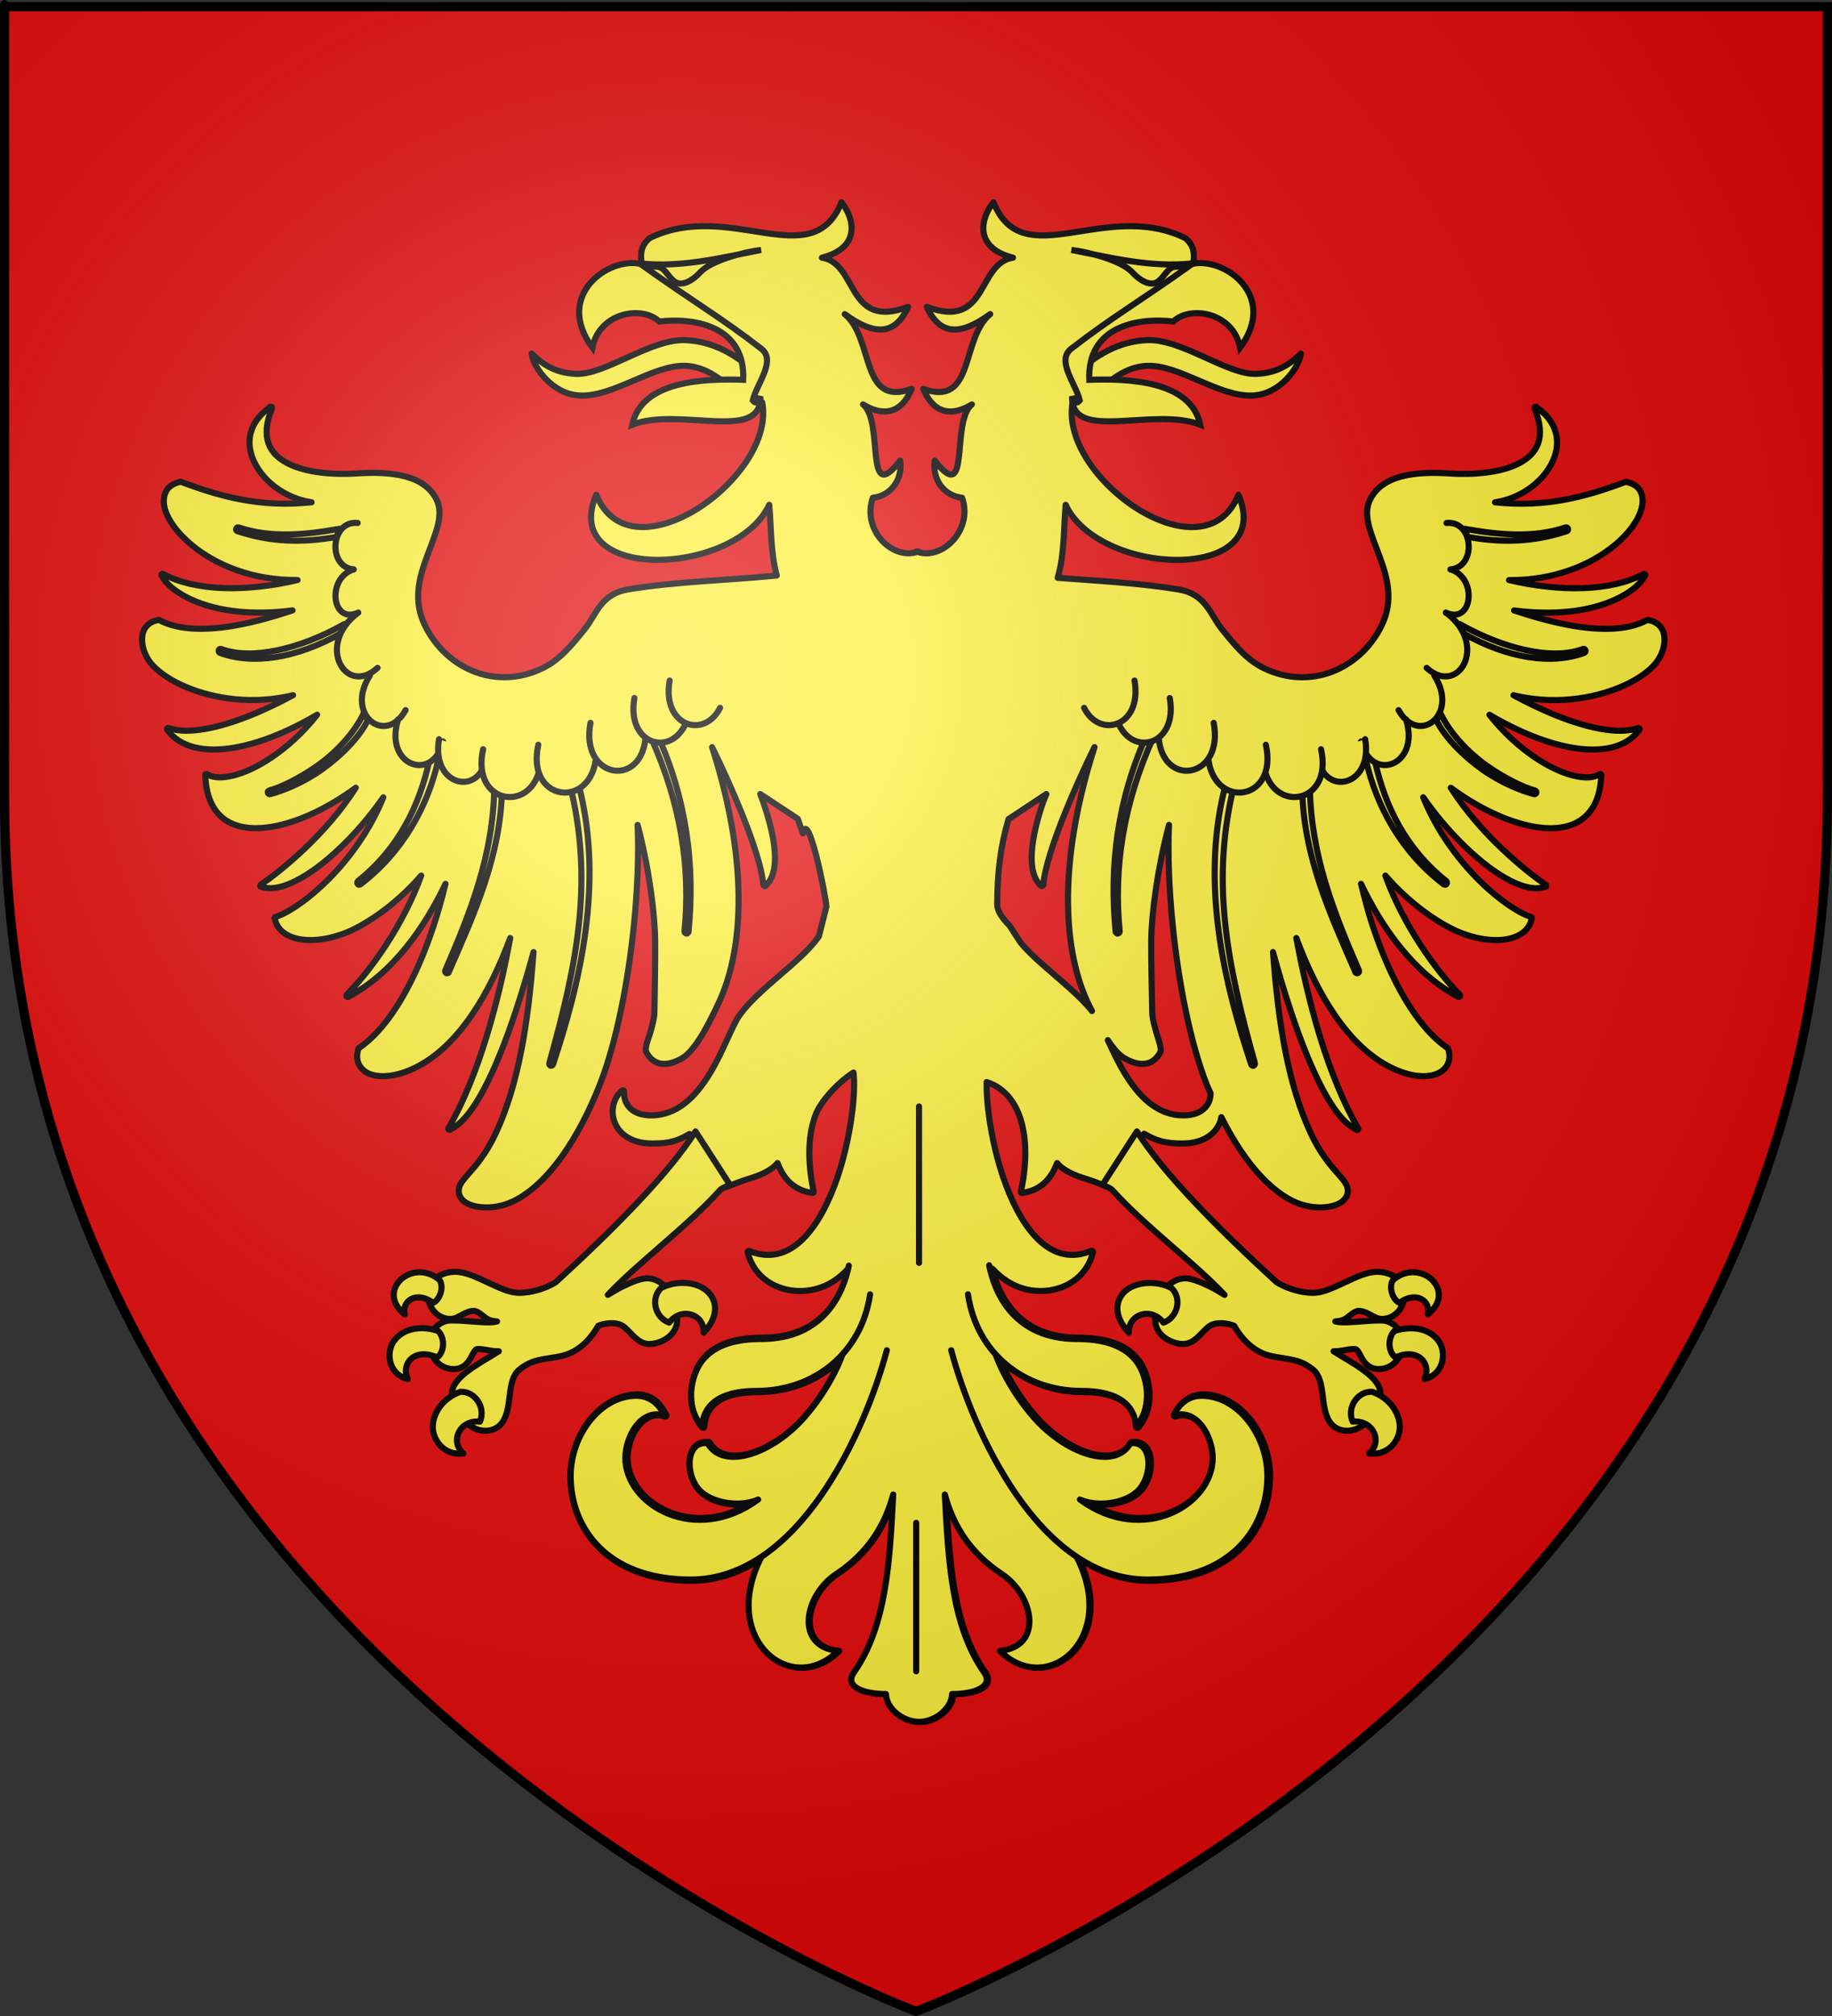 <?xml version="1.0" encoding="UTF-8" standalone="no"?>
<!-- Created with Inkscape (http://www.inkscape.org/) -->

<svg
   xmlns:dc="http://purl.org/dc/elements/1.1/"
   xmlns:cc="http://creativecommons.org/ns#"
   xmlns:rdf="http://www.w3.org/1999/02/22-rdf-syntax-ns#"
   xmlns:svg="http://www.w3.org/2000/svg"
   xmlns="http://www.w3.org/2000/svg"
   xmlns:xlink="http://www.w3.org/1999/xlink"
   version="1.0"
   width="600"
   height="660"
   id="svg2">
  <rect width="100%" height="100%" fill="#333333" stroke="none"/>
  <desc
     id="desc4">Flag of Canton of Valais (Wallis)</desc>
  <defs
     id="defs6">
    <linearGradient
       id="linearGradient2893">
      <stop
         id="stop2895"
         style="stop-color:#ffffff;stop-opacity:0.314"
         offset="0" />
      <stop
         id="stop2897"
         style="stop-color:#ffffff;stop-opacity:0.251"
         offset="0.19" />
      <stop
         id="stop2901"
         style="stop-color:#6b6b6b;stop-opacity:0.125"
         offset="0.6" />
      <stop
         id="stop2899"
         style="stop-color:#000000;stop-opacity:0.125"
         offset="1" />
    </linearGradient>
    <linearGradient
       id="linearGradient2885">
      <stop
         id="stop2887"
         style="stop-color:#ffffff;stop-opacity:1"
         offset="0" />
      <stop
         id="stop2891"
         style="stop-color:#ffffff;stop-opacity:1"
         offset="0.229" />
      <stop
         id="stop2889"
         style="stop-color:#000000;stop-opacity:1"
         offset="1" />
    </linearGradient>
    <linearGradient
       id="linearGradient2955">
      <stop
         id="stop2867"
         style="stop-color:#fd0000;stop-opacity:1"
         offset="0" />
      <stop
         id="stop2873"
         style="stop-color:#e77275;stop-opacity:0.659"
         offset="0.5" />
      <stop
         id="stop2959"
         style="stop-color:#000000;stop-opacity:0.323"
         offset="1" />
    </linearGradient>
    <radialGradient
       cx="225.524"
       cy="218.901"
       r="300"
       fx="225.524"
       fy="218.901"
       id="radialGradient2961"
       xlink:href="#linearGradient2955"
       gradientUnits="userSpaceOnUse"
       gradientTransform="matrix(-4.167939e-4,2.183,-1.884,-3.599562e-4,615.597,-289.121)" />
    <polygon
       points="0.588,0.809 -0.951,-0.309 0.951,-0.309 -0.588,0.809 0,-1 0,-1 "
       transform="scale(53,53)"
       id="star" />
    <clipPath
       id="clip">
      <path
         d="m 0,-200 0,800 300,0 0,-800 -300,0 z"
         id="path10" />
    </clipPath>
    <radialGradient
       cx="225.524"
       cy="218.901"
       r="300"
       fx="225.524"
       fy="218.901"
       id="radialGradient1911"
       xlink:href="#linearGradient2955"
       gradientUnits="userSpaceOnUse"
       gradientTransform="matrix(-4.167939e-4,2.183,-1.884,-3.599562e-4,615.597,-289.121)" />
    <radialGradient
       cx="225.524"
       cy="218.901"
       r="300"
       fx="225.524"
       fy="218.901"
       id="radialGradient2865"
       xlink:href="#linearGradient2955"
       gradientUnits="userSpaceOnUse"
       gradientTransform="matrix(0,1.749,-1.593,-1.049767e-7,551.788,-191.29)" />
    <radialGradient
       cx="225.524"
       cy="218.901"
       r="300"
       fx="225.524"
       fy="218.901"
       id="radialGradient2871"
       xlink:href="#linearGradient2955"
       gradientUnits="userSpaceOnUse"
       gradientTransform="matrix(0,1.386,-1.323,-5.741131e-8,-158.082,-109.541)" />
    <radialGradient
       cx="221.445"
       cy="226.331"
       r="300"
       fx="221.445"
       fy="226.331"
       id="radialGradient3163"
       xlink:href="#linearGradient2893"
       gradientUnits="userSpaceOnUse"
       gradientTransform="matrix(1.353,0,0,1.349,-77.629,-85.747)" />
  </defs>
  <g
     id="layer3"
     style="display:inline">
    <path
       d="m 300,658.5 c 0,0 298.5,-112.32 298.5,-397.772 0,-285.452 0,-258.552 0,-258.552 l -597,0 0,258.552 C 1.5,546.18 300,658.5 300,658.5 z"
       id="path2855"
       style="fill:#e20909;fill-opacity:1;fill-rule:evenodd;stroke:none" />
  </g>
  <g
     id="layer4"
     style="display:inline">
    <g
       transform="matrix(2.626,0,0,2.626,45.427,65.348)"
       id="g3976"
       style="fill:#fcef3c;stroke:#000000;stroke-width:0.762;stroke-miterlimit:4;stroke-opacity:1;stroke-dasharray:none">
      <g
         transform="translate(19.851,0.006)"
         id="g2391"
         style="fill:#fcef3c;stroke:#000000;stroke-width:0.762;stroke-miterlimit:4;stroke-opacity:1;stroke-dasharray:none">
        <g
           transform="matrix(0.896,-0.445,0.445,0.896,-178.046,104.733)"
           id="g2325"
           style="fill:#fcef3c;stroke:#000000;stroke-width:0.762;stroke-miterlimit:4;stroke-opacity:1;stroke-dasharray:none">
          <g
             transform="translate(162.713,-9.009)"
             id="g2211"
             style="fill:#fcef3c;stroke:#000000;stroke-width:0.762;stroke-miterlimit:4;stroke-opacity:1;stroke-dasharray:none">
            <g
               transform="translate(-2.204,0)"
               id="g2213"
               style="fill:#fcef3c;stroke:#000000;stroke-width:0.762;stroke-miterlimit:4;stroke-opacity:1;stroke-dasharray:none">
              <g
                 id="g2215"
                 style="fill:#fcef3c;stroke:#000000;stroke-width:0.762;stroke-miterlimit:4;stroke-opacity:1;stroke-dasharray:none">
                <g
                   transform="translate(-0.012,0)"
                   id="g2217"
                   style="fill:#fcef3c;stroke:#000000;stroke-width:0.762;stroke-miterlimit:4;stroke-opacity:1;stroke-dasharray:none">
                  <path
                     d="M 67.656,0.344 C 63.991,9.464 53.783,-0.076 43.75,4.812 c -2.095,1.738 -0.473,4.021 -0.438,6.219 3.507,2.092 7.726,3.721 11.25,5.781 l 1.938,9.219 1.281,-0.75 c 1.768,9.28 -16.363,22.168 -20.688,11.5 -4.668,10.958 17.357,10.249 21.562,1.25 0.239,2.56 0.152,5.993 0.938,8.812 -6.144,0.611 -12.469,0.736 -18.469,1.719 -3.528,0.578 -3.972,3.12 -5.5,5 -1.528,1.88 -2.992,3.722 -5.125,4.781 -5.746,2.854 -12.008,0.237 -14.719,-5.219 -1.576,-3.173 -0.733,-6.077 0.25,-8.719 0.491,-1.321 1.018,-2.611 1.312,-3.781 0.295,-1.171 0.343,-2.244 -0.156,-3.25 -0.763,-1.537 -2.168,-2.418 -3.906,-2.875 -1.738,-0.457 -3.805,-0.518 -5.938,-0.375 -2.938,0.197 -6.394,-0.062 -8.688,-1.25 -1.147,-0.594 -2.013,-1.388 -2.406,-2.5 -0.394,-1.112 -0.31,-2.531 0.438,-4.344 0.007,-0.013 -0.003,-0.048 0,-0.062 0.006,-0.023 0.005,-0.04 0,-0.062 -0.004,-0.01 0.006,-0.022 0,-0.031 -0.015,-0.018 -0.041,-0.022 -0.062,-0.031 -0.013,-0.007 -0.048,-0.029 -0.062,-0.031 -0.013,-0.007 -0.017,0.003 -0.031,0 -0.01,0.004 -0.022,-0.006 -0.031,0 -0.01,0.004 -0.022,0.026 -0.031,0.031 -0.01,0.004 -0.022,-0.006 -0.031,0 -0.022,0.015 -0.01,0.047 -0.031,0.062 -1.597,1.132 -2.386,2.534 -2.5,3.969 -0.115,1.454 0.434,2.906 1.406,4.188 1.414,1.863 3.751,3.28 6.312,3.656 -6.43,0.687 -11.45,-0.727 -16.312,-2.562 -0.023,-0.006 -0.071,-0.005 -0.094,0 -0.01,0.004 0.009,0.026 0,0.031 -0.802,0.19 -1.371,0.544 -1.688,1.094 -0.317,0.549 -0.407,1.255 -0.25,2 0.315,1.49 1.55,3.235 3.469,4.812 2.873,2.363 7.379,4.359 13.125,4.312 -6.328,1.489 -12.674,1.432 -16.75,-0.75 -0.013,-0.007 -0.017,0.003 -0.031,0 -0.013,-0.007 -0.017,-0.029 -0.031,-0.031 -0.01,0.004 -0.022,0.026 -0.031,0.031 -0.01,0.004 -0.022,-0.006 -0.031,0 -0.01,0.004 -0.022,0.026 -0.031,0.031 -0.01,0.004 -0.022,-0.006 -0.031,0 -0.01,0.004 -0.022,0.026 -0.031,0.031 -0.006,0.023 -0.005,0.04 0,0.062 -0.007,0.013 0.003,0.017 0,0.031 0.004,0.01 -0.006,0.022 0,0.031 0.01,0.021 0.052,0.041 0.062,0.062 0.554,1.108 2.399,2.696 5.688,3.688 2.607,0.786 6.132,1.162 10.594,0.594 -2.295,0.766 -4.592,1.408 -6.75,1.812 -3.886,0.729 -7.405,0.703 -9.844,-0.594 -0.013,-0.007 -0.017,0.003 -0.031,0 -0.01,0.004 -0.022,-0.006 -0.031,0 -0.004,-0.01 0.006,-0.022 0,-0.031 -0.715,0.103 -1.246,0.423 -1.594,0.844 -0.348,0.42 -0.486,0.959 -0.5,1.531 -0.027,1.144 0.49,2.434 1.406,3.375 1.951,2.003 5.772,3.686 10.188,4.125 2.314,0.23 4.769,0.094 7.219,-0.5 -1.638,0.884 -3.483,1.788 -5.344,2.531 -3.823,1.527 -7.726,2.425 -10.156,1.562 -0.013,-0.007 -0.048,0.003 -0.062,0 -0.01,0.004 -0.022,-0.006 -0.031,0 -0.01,0.004 -0.022,-0.006 -0.031,0 -0.01,0.004 -0.022,0.026 -0.031,0.031 -0.01,0.004 -0.022,0.026 -0.031,0.031 -0.007,0.013 -0.029,0.017 -0.031,0.031 -0.006,0.023 -0.005,0.04 0,0.062 0.004,0.01 0.026,0.022 0.031,0.031 0.004,0.01 -0.006,0.022 0,0.031 0.019,0.027 0.043,0.036 0.062,0.062 1.493,2.062 4.469,2.83 8.344,2.156 2.958,-0.514 6.457,-1.845 10.281,-4.094 -1.742,2.215 -3.754,4.029 -5.719,5.344 -1.668,1.117 -3.286,1.867 -4.688,2.219 -1.402,0.351 -2.585,0.324 -3.312,-0.156 -0.013,-0.007 -0.017,-0.029 -0.031,-0.031 -0.013,-0.007 -0.017,0.003 -0.031,0 -0.023,-0.006 -0.071,-0.005 -0.094,0 -0.018,0.015 -0.022,0.041 -0.031,0.062 -0.01,0.004 -0.022,-0.006 -0.031,0 -0.007,0.013 0.003,0.017 0,0.031 0.004,0.01 -0.006,0.022 0,0.031 0.086,3.014 1.195,4.926 2.938,5.875 1.743,0.949 4.088,0.955 6.625,0.312 2.988,-0.756 6.259,-2.425 9.188,-4.594 -3.751,5.92 -9.486,10.477 -11.844,12.094 -0.01,0.004 -0.022,-0.006 -0.031,0 -0.007,0.013 0.003,0.048 0,0.062 -0.007,0.013 -0.029,0.017 -0.031,0.031 -0.007,0.013 0.003,0.017 0,0.031 0.004,0.01 -0.006,0.022 0,0.031 0.004,0.01 0.026,0.022 0.031,0.031 0.004,0.01 -0.006,0.022 0,0.031 0.013,0.007 0.017,-0.003 0.031,0 0.013,0.007 0.048,0.029 0.062,0.031 1.386,0.461 3.111,-0.038 4.969,-1.094 C 2.17,83.476 4.125,81.86 5.969,80 7.68,78.274 9.284,76.33 10.562,74.469 9.208,77.81 7.313,80.643 5.344,82.938 2.219,86.579 -1.149,88.84 -2.875,89.375 c -0.01,0.004 -0.022,-0.006 -0.031,0 -0.01,0.004 -0.022,0.026 -0.031,0.031 -0.018,0.015 -0.022,0.041 -0.031,0.062 -0.007,0.013 -0.029,0.017 -0.031,0.031 0.004,0.01 0.026,0.022 0.031,0.031 0.137,0.805 0.574,1.429 1.219,1.875 0.645,0.446 1.477,0.721 2.438,0.812 1.921,0.183 4.332,-0.331 6.562,-1.5 2.805,-1.47 5.673,-3.78 8.031,-6.5 C 13.076,90.343 9.034,95.993 6,99.062 c -0.007,0.013 -0.029,0.017 -0.031,0.031 -0.007,0.013 0.003,0.048 0,0.062 0.004,0.01 -0.006,0.022 0,0.031 -0.007,0.013 0.003,0.017 0,0.031 0.004,0.01 -0.006,0.022 0,0.031 0.004,0.01 0.026,0.022 0.031,0.031 0.015,0.018 0.01,0.022 0.031,0.031 0.013,0.007 0.048,0.029 0.062,0.031 0.01,-0.004 0.022,-0.026 0.031,-0.031 0.013,0.007 0.017,0.029 0.031,0.031 0.01,-0.004 0.022,-0.026 0.031,-0.031 0.009,-0.005 0.022,0.005 0.031,0 5.55,-2.952 9.501,-8.617 12.094,-14.062 -0.43,1.745 -0.919,3.531 -1.5,5.281 -2.132,6.417 -5.298,12.475 -9.312,15.188 -0.018,0.015 -0.022,0.01 -0.031,0.031 0.004,0.01 -0.006,0.022 0,0.031 -0.26,0.744 -0.214,1.422 0.062,1.969 0.277,0.547 0.758,0.982 1.438,1.219 1.359,0.473 3.383,0.27 5.625,-0.844 5.387,-2.676 9.226,-9.215 11.781,-16.125 -1.462,7.967 -3.912,17.143 -7.688,23.688 -0.007,0.013 -0.029,0.017 -0.031,0.031 -0.006,0.023 -0.005,0.071 0,0.094 0.004,0.01 0.026,-0.009 0.031,0 0.004,0.01 -0.006,0.022 0,0.031 0.013,0.007 0.017,0.029 0.031,0.031 0.004,0.01 0.026,0.022 0.031,0.031 0.013,0.007 0.017,-0.003 0.031,0 0.023,0.006 0.04,0.005 0.062,0 0.01,-0.004 0.022,0.006 0.031,0 0.025,-0.011 0.068,-0.082 0.094,-0.094 1.424,-0.676 2.802,-2.47 4.156,-5.031 1.379,-2.607 2.711,-5.962 3.938,-9.656 0.786,-2.366 1.54,-4.859 2.219,-7.375 -0.662,9.021 -1.908,16.548 -4.688,22.531 -1.228,2.642 -2.548,4.111 -3.469,5.156 -0.46,0.523 -0.803,0.916 -1,1.344 -0.197,0.427 -0.242,0.919 0,1.406 0.404,0.814 1.449,1.235 2.688,1.344 1.238,0.109 2.694,-0.117 4.031,-0.781 4.382,-2.177 8.159,-8.01 10.719,-14.531 2.015,-5.135 3.522,-12.7 4.25,-20.062 0.428,-4.327 0.599,-8.574 0.438,-12.25 1.392,5.247 2.151,10.933 2.188,14.438 0.024,2.352 -0.059,6.911 -0.094,8.906 -0.013,0.779 -0.307,1.839 -0.594,2.781 -0.144,0.471 -0.327,0.91 -0.406,1.281 -0.08,0.371 -0.115,0.675 0,0.906 0.31,0.624 0.834,1.172 1.562,1.375 0.728,0.203 1.643,0.07 2.781,-0.562 0.672,-0.334 1.403,-1.132 2.188,-2.312 0.785,-1.18 1.613,-2.773 2.531,-4.75 2.769,-5.966 3.992,-16.495 -0.875,-31.75 1.242,2.502 2.563,5.439 3.688,8.219 1.475,3.648 2.573,7.054 2.688,8.938 0.004,0.01 0.026,0.022 0.031,0.031 0.004,0.01 -0.006,0.022 0,0.031 0.004,0.01 0.026,0.022 0.031,0.031 0.015,0.018 0.01,0.022 0.031,0.031 0.013,0.007 0.048,0.029 0.062,0.031 0.01,-0.004 0.022,-0.026 0.031,-0.031 0.013,0.007 0.017,0.029 0.031,0.031 0.01,-0.004 0.022,-0.026 0.031,-0.031 0.01,-0.004 0.022,0.006 0.031,0 0.98,-0.876 1.268,-2.4 1.156,-4.188 -0.112,-1.787 -0.647,-3.9 -1.375,-6.062 -0.137,-0.406 -0.288,-0.78 -0.438,-1.188 l 4.688,3.094 0.625,1.812 c 0.665,-3.089 2.797,7.399 2.938,9.125 l -0.938,3.688 c -0.168,0.263 -0.369,0.507 -0.594,0.781 -0.757,0.926 -1.797,1.901 -2.938,2.906 -2.281,2.01 -4.953,4.131 -6.406,6.219 -0.457,0.656 -0.939,1.744 -1.531,3.031 -0.592,1.287 -1.277,2.764 -2.125,4.156 -1.695,2.785 -3.986,5.219 -7.312,5.219 -1.126,0 -1.993,-0.314 -2.562,-0.844 -0.57,-0.529 -0.862,-1.279 -0.812,-2.125 0.001,-0.01 0.001,-0.021 0,-0.031 0.001,-0.01 0.001,-0.021 0,-0.031 -0.009,-0.012 -0.019,-0.022 -0.031,-0.031 -0.009,-0.012 -0.019,-0.022 -0.031,-0.031 -0.018,-0.015 -0.04,-0.026 -0.062,-0.031 -0.01,-0.001 -0.021,-0.001 -0.031,0 -0.01,-0.001 -0.021,-0.001 -0.031,0 -0.012,0.009 -0.022,0.019 -0.031,0.031 -0.01,-0.001 -0.021,-0.001 -0.031,0 -1.124,0.954 -1.474,2.591 -0.906,4 0.568,1.409 2.076,2.594 4.656,2.594 2.09,0 3.113,-0.276 4.656,-1.188 l 4.312,6.688 c 0.589,-0.196 2.096,-0.808 2.844,-1.031 1.42,-0.424 2.911,-0.975 3.812,-2.031 0.17,0.437 0.36,0.86 0.594,1.25 0.756,1.262 1.915,2.212 3.75,2.469 0.01,0.001 0.021,0.001 0.031,0 0.01,0.001 0.021,0.001 0.031,0 0.023,-0.005 0.044,-0.016 0.062,-0.031 0.012,-0.009 0.022,-0.019 0.031,-0.031 0.001,-0.01 0.001,-0.021 0,-0.031 0.001,-0.01 0.001,-0.021 0,-0.031 0.001,-0.01 0.001,-0.021 0,-0.031 0.001,-0.01 0.001,-0.021 0,-0.031 -0.842,-4.005 -0.646,-7.223 0.25,-9.562 0.687,-1.793 2.902,-4.104 4.719,-5.25 0.143,1.314 0.075,3.174 -0.219,5.344 -0.372,2.748 -1.077,5.901 -2.156,8.75 -1.079,2.849 -2.512,5.397 -4.281,6.969 -1.769,1.572 -3.873,2.168 -6.344,1.156 -0.01,-0.001 -0.021,-0.001 -0.031,0 -0.01,-0.001 -0.021,-0.001 -0.031,0 -0.01,-0.001 -0.021,-0.001 -0.031,0 -0.012,0.009 -0.022,0.019 -0.031,0.031 -0.01,-0.001 -0.021,-0.001 -0.031,0 -0.001,0.01 -0.001,0.021 0,0.031 -0.012,0.009 -0.022,0.019 -0.031,0.031 -0.001,0.01 -0.001,0.021 0,0.031 -0.001,0.01 -0.001,0.021 0,0.031 -0.001,0.01 -0.001,0.021 0,0.031 0.778,3.185 3.625,4.812 6.5,4.812 2.391,-2e-5 4.351,-1.014 5.875,-2.625 0.05,-0.053 0.107,-0.102 0.156,-0.156 -0.344,1.511 -1.026,3.329 -2.281,4.906 -1.636,2.054 -4.25,3.688 -8.438,3.688 -2.949,-2e-5 -5.794,0.616 -7.469,2.75 -0.712,0.907 -1.266,2.333 -1.375,3.875 -0.109,1.542 0.236,3.231 1.375,4.562 0.018,0.015 0.04,0.026 0.062,0.031 0.01,0.001 0.021,0.001 0.031,0 0.01,0.001 0.021,0.001 0.031,0 0.01,0.001 0.021,0.001 0.031,0 0.023,-0.005 0.044,-0.016 0.062,-0.031 0.015,-0.018 0.026,-0.04 0.031,-0.062 0.001,-0.01 0.001,-0.021 0,-0.031 0.076,-1.28 0.598,-2.365 1.656,-3.125 1.058,-0.76 2.675,-1.188 5,-1.188 4.023,-3e-5 7.681,-1.494 10.312,-4.094 -0.965,2.349 -2.52,4.886 -4.375,7.031 -1.994,2.306 -4.528,3.984 -6.781,4.656 -1.127,0.336 -2.18,0.392 -3.062,0.188 -0.883,-0.204 -1.591,-0.674 -2.062,-1.5 -0.009,-0.012 -0.019,-0.022 -0.031,-0.031 -0.009,-0.012 -0.019,-0.022 -0.031,-0.031 -0.01,-0.001 -0.021,-0.001 -0.031,0 -0.01,-0.001 -0.021,-0.001 -0.031,0 -0.76,-0.091 -1.352,0.143 -1.75,0.594 -0.398,0.451 -0.611,1.085 -0.656,1.781 -0.09,1.393 0.445,3.032 1.531,3.969 0.921,0.795 2.242,1.256 3.562,1.406 1.039,0.118 1.985,-0.117 2.875,-0.375 C 49.054,167.176 41,162.273 41,156.75 c -10e-7,-1.257 0.463,-2.793 1.281,-3.875 0.818,-1.082 1.951,-1.717 3.375,-1.281 0.009,0.012 0.019,0.022 0.031,0.031 0.01,0.001 0.021,0.001 0.031,0 0.012,-0.009 0.022,-0.019 0.031,-0.031 0.01,0.001 0.021,0.001 0.031,0 0.012,-0.009 0.022,-0.019 0.031,-0.031 0.012,-0.009 0.022,-0.019 0.031,-0.031 0.001,-0.01 0.001,-0.021 0,-0.031 0.001,-0.01 0.001,-0.021 0,-0.031 0.001,-0.01 0.001,-0.021 0,-0.031 0.001,-0.01 0.001,-0.021 0,-0.031 -0.017,-0.041 -0.075,-0.053 -0.094,-0.094 -0.618,-1.364 -1.799,-2.469 -3.5,-2.469 -2.315,-2e-5 -4.428,1.263 -5.938,3.156 -1.509,1.893 -2.438,4.441 -2.438,7.031 9e-6,3.195 1.114,6.442 3.562,8.906 2.449,2.464 6.251,4.125 11.562,4.125 3.212,-2e-5 6.107,-1.069 8.719,-2.781 -5.047,10.178 3.861,17.327 9.656,11.531 -5.493,-0.556 -4.195,-6.965 -0.219,-9.594 3.935,-2.602 6.064,-6.061 7.094,-9.906 -0.435,8.474 -0.862,16.418 -4.906,22.188 -1.212,1.729 1.107,2.688 4,2.688 0.058,1.829 2.116,3.469 4.125,3.469 2.009,-1e-5 4.067,-1.64 4.125,-3.469 2.893,-1e-5 5.212,-0.958 4,-2.688 -4.045,-5.77 -4.471,-13.713 -4.906,-22.188 1.03,3.845 3.159,7.305 7.094,9.906 3.976,2.629 5.274,9.038 -0.219,9.594 5.795,5.795 14.703,-1.353 9.656,-11.531 2.615,1.717 5.533,2.781 8.75,2.781 5.312,-2e-5 9.114,-1.661 11.562,-4.125 2.449,-2.464 3.531,-5.711 3.531,-8.906 -1e-5,-2.59 -0.928,-5.138 -2.438,-7.031 -1.509,-1.893 -3.592,-3.156 -5.906,-3.156 -1.701,-2e-5 -2.881,1.105 -3.5,2.469 -0.018,0.041 -0.076,0.052 -0.094,0.094 -0.012,0.009 -0.022,0.019 -0.031,0.031 -0.001,0.01 -0.001,0.021 0,0.031 -0.001,0.01 -0.001,0.021 0,0.031 0.009,0.012 0.019,0.022 0.031,0.031 -0.001,0.01 -0.001,0.021 0,0.031 0.009,0.012 0.019,0.022 0.031,0.031 0.01,0.001 0.021,0.001 0.031,0 0.018,0.015 0.04,0.026 0.062,0.031 0.012,-0.009 0.022,-0.019 0.031,-0.031 1.424,-0.436 2.588,0.199 3.406,1.281 0.818,1.082 1.281,2.618 1.281,3.875 0,5.524 -8.084,10.431 -15.719,5.406 0.896,0.264 1.856,0.494 2.906,0.375 1.321,-0.15 2.61,-0.612 3.531,-1.406 1.086,-0.936 1.621,-2.575 1.531,-3.969 -0.045,-0.697 -0.227,-1.331 -0.625,-1.781 -0.398,-0.451 -1.021,-0.685 -1.781,-0.594 -0.01,-0.001 -0.021,-0.001 -0.031,0 -0.012,0.009 -0.022,0.019 -0.031,0.031 -0.012,0.009 -0.022,0.019 -0.031,0.031 -0.471,0.826 -1.18,1.296 -2.062,1.5 -0.883,0.204 -1.936,0.149 -3.062,-0.188 -2.254,-0.672 -4.787,-2.35 -6.781,-4.656 -1.855,-2.145 -3.41,-4.682 -4.375,-7.031 2.631,2.6 6.289,4.094 10.312,4.094 2.325,-2e-5 3.942,0.427 5,1.188 1.058,0.76 1.58,1.845 1.656,3.125 -0.001,0.01 -0.001,0.021 0,0.031 -0.001,0.01 -0.001,0.021 0,0.031 0.009,0.012 0.019,0.022 0.031,0.031 0.009,0.012 0.019,0.022 0.031,0.031 0.01,0.001 0.021,0.001 0.031,0 0.01,0.001 0.021,0.001 0.031,0 0.01,0.001 0.021,0.001 0.031,0 0.01,0.001 0.021,0.001 0.031,0 0.012,-0.009 0.022,-0.019 0.031,-0.031 0.01,0.001 0.021,0.001 0.031,0 1.139,-1.332 1.484,-3.021 1.375,-4.562 -0.109,-1.542 -0.663,-2.968 -1.375,-3.875 -1.674,-2.134 -4.52,-2.75 -7.469,-2.75 -4.188,-2e-5 -6.802,-1.633 -8.438,-3.688 -1.255,-1.577 -1.937,-3.396 -2.281,-4.906 0.049,0.054 0.106,0.103 0.156,0.156 1.524,1.61 3.484,2.625 5.875,2.625 2.875,-2e-5 5.722,-1.628 6.5,-4.812 0.001,-0.01 0.001,-0.021 0,-0.031 0.001,-0.01 0.001,-0.021 0,-0.031 0.001,-0.01 0.001,-0.021 0,-0.031 -0.009,-0.012 -0.019,-0.022 -0.031,-0.031 -0.009,-0.012 -0.019,-0.022 -0.031,-0.031 -0.009,-0.012 -0.019,-0.022 -0.031,-0.031 -0.01,-0.001 -0.021,-0.001 -0.031,0 -0.01,-0.001 -0.021,-0.001 -0.031,0 -0.01,-0.001 -0.021,-0.001 -0.031,0 -0.01,-0.001 -0.021,-0.001 -0.031,0 -2.471,1.012 -4.544,0.416 -6.312,-1.156 -1.769,-1.572 -3.202,-4.12 -4.281,-6.969 -1.079,-2.849 -1.784,-6.002 -2.156,-8.75 -0.214,-1.584 -0.302,-2.986 -0.281,-4.156 1.754,0.551 3.203,1.899 4.031,4.062 0.896,2.339 1.092,5.558 0.25,9.562 -0.001,0.01 -0.001,0.021 0,0.031 -0.001,0.01 -0.001,0.021 0,0.031 -0.001,0.01 -0.001,0.021 0,0.031 -0.001,0.01 -0.001,0.021 0,0.031 0.009,0.012 0.019,0.022 0.031,0.031 0.018,0.015 0.04,0.026 0.062,0.031 0.01,0.001 0.021,0.001 0.031,0 0.01,0.001 0.021,0.001 0.031,0 1.835,-0.257 2.994,-1.206 3.75,-2.469 0.234,-0.39 0.424,-0.813 0.594,-1.25 0.902,1.057 2.392,1.607 3.812,2.031 0.747,0.223 2.129,0.804 2.719,1 l 4.312,-6.688 c 1.543,0.911 2.691,1.219 4.781,1.219 2.58,0 4.089,-1.185 4.656,-2.594 0.091,-0.225 0.143,-0.454 0.188,-0.688 2.395,4.768 5.442,8.732 8.875,10.438 1.338,0.665 2.793,0.89 4.031,0.781 1.238,-0.109 2.283,-0.53 2.688,-1.344 0.242,-0.488 0.197,-0.979 0,-1.406 -0.197,-0.427 -0.54,-0.821 -1,-1.344 -0.921,-1.045 -2.241,-2.514 -3.469,-5.156 -2.78,-5.984 -4.026,-13.511 -4.688,-22.531 0.679,2.516 1.433,5.009 2.219,7.375 1.227,3.694 2.559,7.049 3.938,9.656 1.355,2.561 2.732,4.355 4.156,5.031 0.025,0.012 0.068,0.082 0.094,0.094 0.023,0.005 0.071,0.006 0.094,0 0.015,-0.003 0.018,0.007 0.031,0 0.006,-0.009 -0.004,-0.021 0,-0.031 0.015,-0.003 0.049,-0.025 0.062,-0.031 0.006,-0.009 -0.004,-0.021 0,-0.031 0.006,-0.009 0.028,0.01 0.031,0 0.005,-0.023 0.006,-0.071 0,-0.094 -0.003,-0.015 -0.025,-0.018 -0.031,-0.031 -3.776,-6.544 -6.226,-15.721 -7.688,-23.688 2.555,6.91 6.394,13.449 11.781,16.125 2.242,1.114 4.235,1.317 5.594,0.844 0.679,-0.236 1.192,-0.672 1.469,-1.219 0.277,-0.547 0.322,-1.224 0.062,-1.969 0.006,-0.009 -0.004,-0.021 0,-0.031 -0.009,-0.022 -0.013,-0.016 -0.031,-0.031 -4.015,-2.713 -7.212,-8.771 -9.344,-15.188 -0.581,-1.75 -1.039,-3.536 -1.469,-5.281 2.593,5.446 6.544,11.11 12.094,14.062 0.009,0.005 0.022,-0.005 0.031,0 0.009,0.006 0.021,0.028 0.031,0.031 0.015,-0.003 0.018,-0.025 0.031,-0.031 0.009,0.006 0.021,0.028 0.031,0.031 0.015,-0.003 0.018,-0.025 0.031,-0.031 0.022,-0.009 0.048,-0.013 0.062,-0.031 0.006,-0.009 0.028,-0.021 0.031,-0.031 0.006,-0.009 -0.004,-0.021 0,-0.031 -0.003,-0.015 0.007,-0.018 0,-0.031 0.006,-0.009 -0.004,-0.021 0,-0.031 -0.003,-0.015 0.007,-0.049 0,-0.062 -0.003,-0.015 -0.025,-0.018 -0.031,-0.031 -3.034,-3.069 -7.076,-8.72 -9.281,-14.844 2.358,2.72 5.227,5.03 8.031,6.5 2.23,1.169 4.642,1.683 6.562,1.5 0.96,-0.092 1.793,-0.366 2.438,-0.812 0.645,-0.446 1.082,-1.07 1.219,-1.875 0.006,-0.009 -0.004,-0.021 0,-0.031 -0.003,-0.015 0.007,-0.018 0,-0.031 -0.009,-0.022 -0.013,-0.047 -0.031,-0.062 -0.009,-0.006 -0.021,-0.028 -0.031,-0.031 -0.009,-0.006 -0.021,0.004 -0.031,0 -1.726,-0.535 -5.094,-2.796 -8.219,-6.438 -1.969,-2.294 -3.864,-5.127 -5.219,-8.469 1.279,1.862 2.883,3.805 4.594,5.531 1.844,1.86 3.798,3.476 5.656,4.531 1.858,1.056 3.583,1.554 4.969,1.094 0.015,-0.003 0.049,-0.025 0.062,-0.031 0.015,-0.003 0.018,0.007 0.031,0 0.006,-0.009 -0.004,-0.021 0,-0.031 0.006,-0.009 0.028,-0.021 0.031,-0.031 0.006,-0.009 -0.004,-0.021 0,-0.031 -0.003,-0.015 0.007,-0.018 0,-0.031 -0.003,-0.015 -0.025,-0.018 -0.031,-0.031 -0.003,-0.015 0.007,-0.049 0,-0.062 -0.009,-0.006 -0.021,0.004 -0.031,0 -2.357,-1.617 -8.092,-6.174 -11.844,-12.094 2.929,2.168 6.2,3.837 9.188,4.594 2.537,0.642 4.851,0.636 6.594,-0.312 1.743,-0.949 2.882,-2.861 2.969,-5.875 0.006,-0.009 -0.004,-0.021 0,-0.031 -0.003,-0.015 0.007,-0.018 0,-0.031 -0.009,-0.006 -0.021,0.004 -0.031,0 -0.009,-0.022 -0.044,-0.047 -0.062,-0.062 -0.023,-0.005 -0.04,-0.006 -0.062,0 -0.015,0.003 -0.018,-0.007 -0.031,0 -0.015,0.003 -0.018,0.025 -0.031,0.031 -0.727,0.48 -1.911,0.508 -3.312,0.156 -1.402,-0.351 -3.019,-1.102 -4.688,-2.219 -1.965,-1.315 -3.977,-3.129 -5.719,-5.344 3.825,2.248 7.324,3.579 10.281,4.094 3.875,0.674 6.851,-0.095 8.344,-2.156 0.019,-0.027 0.043,-0.035 0.062,-0.062 0.006,-0.009 -0.004,-0.021 0,-0.031 0.006,-0.009 0.028,-0.021 0.031,-0.031 0.005,-0.023 0.006,-0.04 0,-0.062 -0.003,-0.015 -0.025,-0.018 -0.031,-0.031 -0.009,-0.006 -0.021,-0.028 -0.031,-0.031 -0.009,-0.006 -0.021,0.004 -0.031,0 -0.009,-0.006 0.01,-0.028 0,-0.031 -0.009,-0.006 -0.021,0.004 -0.031,0 -0.009,-0.006 -0.021,0.004 -0.031,0 -0.015,0.003 -0.049,-0.007 -0.062,0 -2.43,0.862 -6.333,-0.035 -10.156,-1.562 -1.861,-0.743 -3.706,-1.648 -5.344,-2.531 2.45,0.594 4.905,0.73 7.219,0.5 4.416,-0.439 8.236,-2.122 10.188,-4.125 0.917,-0.941 1.434,-2.231 1.406,-3.375 -0.014,-0.572 -0.152,-1.111 -0.5,-1.531 -0.348,-0.42 -0.878,-0.74 -1.594,-0.844 -0.006,0.009 0.004,0.021 0,0.031 -0.009,-0.006 -0.021,0.004 -0.031,0 -0.015,0.003 -0.049,-0.007 -0.062,0 -2.439,1.297 -5.927,1.322 -9.812,0.594 -2.158,-0.405 -4.455,-1.047 -6.75,-1.812 4.461,0.568 7.987,0.193 10.594,-0.594 3.289,-0.992 5.133,-2.58 5.688,-3.688 0.011,-0.021 0.053,-0.042 0.062,-0.062 0.006,-0.009 -0.004,-0.021 0,-0.031 -0.003,-0.015 0.007,-0.018 0,-0.031 0.005,-0.023 0.006,-0.04 0,-0.062 -0.009,-0.006 -0.021,-0.028 -0.031,-0.031 -0.009,-0.006 -0.021,0.004 -0.031,0 -0.009,-0.006 -0.021,-0.028 -0.031,-0.031 -0.009,-0.006 -0.021,0.004 -0.031,0 -0.009,-0.006 -0.021,-0.028 -0.031,-0.031 -0.015,0.003 -0.018,0.025 -0.031,0.031 -0.015,0.003 -0.018,-0.007 -0.031,0 -4.076,2.182 -10.422,2.239 -16.75,0.75 5.746,0.046 10.252,-1.95 13.125,-4.312 1.919,-1.578 3.123,-3.322 3.438,-4.812 0.157,-0.745 0.098,-1.451 -0.219,-2 -0.317,-0.549 -0.886,-0.904 -1.688,-1.094 -0.009,-0.006 -0.021,-0.028 -0.031,-0.031 -0.023,-0.005 -0.04,-0.006 -0.062,0 -4.862,1.835 -9.882,3.249 -16.312,2.562 2.561,-0.376 4.899,-1.793 6.312,-3.656 0.972,-1.281 1.522,-2.733 1.406,-4.188 -0.114,-1.435 -0.903,-2.837 -2.5,-3.969 -0.021,-0.015 -0.01,-0.047 -0.031,-0.062 -0.009,-0.006 -0.021,0.004 -0.031,0 -0.009,-0.006 -0.021,-0.028 -0.031,-0.031 -0.009,-0.006 -0.021,0.004 -0.031,0 -0.015,0.003 -0.049,-0.007 -0.062,0 -0.015,0.003 -0.018,0.025 -0.031,0.031 -0.022,0.009 -0.048,0.013 -0.062,0.031 -0.006,0.009 0.004,0.021 0,0.031 -0.005,0.023 -0.006,0.04 0,0.062 0.003,0.015 -0.007,0.049 0,0.062 0.748,1.812 0.831,3.232 0.438,4.344 -0.394,1.112 -1.26,1.906 -2.406,2.5 -2.293,1.188 -5.75,1.447 -8.688,1.25 -2.132,-0.143 -4.199,-0.082 -5.938,0.375 -1.738,0.457 -3.143,1.338 -3.906,2.875 -0.5,1.006 -0.451,2.079 -0.156,3.25 0.295,1.171 0.821,2.461 1.312,3.781 0.983,2.641 1.826,5.546 0.25,8.719 -2.71,5.456 -8.973,8.073 -14.719,5.219 -2.133,-1.06 -3.597,-2.901 -5.125,-4.781 -1.528,-1.88 -1.972,-4.422 -5.5,-5 -4.878,-0.799 -9.965,-1.051 -15,-1.438 0.878,-2.87 0.753,-6.447 1,-9.094 4.205,8.999 26.2,9.708 21.531,-1.25 -4.324,10.668 -22.424,-2.22 -20.656,-11.5 l 1.281,0.75 1.938,-9.219 c 3.524,-2.061 7.743,-3.689 11.25,-5.781 C 110.973,8.833 112.595,6.551 110.5,4.812 100.467,-0.076 90.259,9.464 86.594,0.344 84.943,2.401 84.173,6.028 89.031,7.25 c -4.544,0.713 -3.043,9.025 -10.75,6.125 1.626,3.532 4.122,3.66 7.906,0.906 -3.712,3.054 -1.872,11.637 -8.344,9.312 1.413,3.333 3.762,3.331 6.062,1.938 -2.668,2.118 -0.087,12.879 -4.625,7 -0.343,2.254 1.096,4.39 3.406,4.625 1.382,3.977 -2.39,7.708 -5.438,6.781 l 0,-0.094 c -0.042,0.017 -0.083,0.016 -0.125,0.031 -0.05,-0.017 -0.107,-0.011 -0.156,-0.031 l 0,0.094 c -3.045,0.911 -6.786,-2.81 -5.406,-6.781 2.31,-0.235 3.75,-2.371 3.406,-4.625 -4.538,5.879 -1.957,-4.882 -4.625,-7 2.301,1.393 4.65,1.396 6.062,-1.938 -6.472,2.324 -4.632,-6.259 -8.344,-9.312 3.784,2.754 6.281,2.626 7.906,-0.906 -7.707,2.9 -6.206,-5.412 -10.75,-6.125 4.859,-1.222 4.088,-4.849 2.438,-6.906 z m 31.531,67.875 c -4.867,15.255 -3.644,25.784 -0.875,31.75 0.193,0.416 0.377,0.744 0.562,1.125 -1.511,-1.896 -3.902,-3.803 -5.969,-5.625 -1.141,-1.005 -2.18,-1.981 -2.938,-2.906 l -1.375,-2.125 C 87.638,89.487 87.062,88.6 87.062,87.844 c 0,-4 0.414,-7.287 1.406,-10.656 l 4.719,-3.125 c -0.149,0.407 -0.332,0.781 -0.469,1.188 -0.728,2.163 -1.232,4.275 -1.344,6.062 -0.112,1.787 0.176,3.312 1.156,4.188 0.009,0.006 0.021,-0.004 0.031,0 0.009,0.006 0.021,0.028 0.031,0.031 0.015,-0.003 0.018,-0.025 0.031,-0.031 0.009,0.006 0.021,0.028 0.031,0.031 0.015,-0.003 0.049,-0.025 0.062,-0.031 0.022,-0.009 0.016,-0.013 0.031,-0.031 0.006,-0.009 0.028,-0.021 0.031,-0.031 0.006,-0.009 -0.004,-0.021 0,-0.031 0.006,-0.009 0.028,-0.021 0.031,-0.031 0.115,-1.883 1.212,-5.289 2.688,-8.938 1.124,-2.78 2.446,-5.716 3.688,-8.219 z m 9.281,9.688 c -0.161,3.676 0.009,7.923 0.438,12.25 0.728,7.363 2.235,14.927 4.25,20.062 0.15,0.383 0.341,0.747 0.5,1.125 -0.009,0.756 -0.293,1.423 -0.812,1.906 -0.57,0.529 -1.436,0.844 -2.562,0.844 -3.327,0 -5.617,-2.434 -7.312,-5.219 -0.848,-1.392 -1.533,-2.869 -2.125,-4.156 0.785,1.18 1.515,1.979 2.188,2.312 1.139,0.632 2.053,0.766 2.781,0.562 0.728,-0.203 1.252,-0.751 1.562,-1.375 0.115,-0.231 0.048,-0.535 -0.031,-0.906 -0.08,-0.371 -0.231,-0.81 -0.375,-1.281 -0.287,-0.942 -0.58,-2.002 -0.594,-2.781 -0.034,-1.995 -0.149,-6.554 -0.125,-8.906 0.036,-3.505 0.826,-9.191 2.219,-14.438 z"
                     transform="matrix(0.896,0.445,-0.445,0.896,45.553,-5.572)"
                     id="path2219"
                     style="fill:#fcef3c;fill-opacity:1;fill-rule:nonzero;stroke:#000000;stroke-width:0.762;stroke-linecap:round;stroke-linejoin:round;stroke-miterlimit:4;stroke-opacity:1;stroke-dasharray:none;stroke-dashoffset:0" />
                </g>
              </g>
              <g
                 transform="translate(-5.888,-11.182)"
                 id="g2223"
                 style="fill:#fcef3c;stroke:#000000;stroke-width:0.762;stroke-miterlimit:4;stroke-opacity:1;stroke-dasharray:none" />
            </g>
          </g>
          <g
             transform="translate(162.713,-10.619)"
             id="g2241"
             style="fill:#fcef3c;stroke:#000000;stroke-width:0.762;stroke-miterlimit:4;stroke-opacity:1;stroke-dasharray:none">
            <g
               transform="translate(19.978,-159.44)"
               id="g2243"
               style="fill:#fcef3c;stroke:#000000;stroke-width:0.762;stroke-miterlimit:4;stroke-opacity:1;stroke-dasharray:none">
              <path
                 d="m -1.711,188.689 c -0.062,0.011 -0.118,0.044 -0.156,0.094 -0.013,0.019 -0.024,0.04 -0.031,0.062 -0.021,0.038 -0.032,0.081 -0.031,0.125 0.004,0.033 0.015,0.065 0.031,0.094 0.017,0.024 0.038,0.046 0.062,0.062 3.071,3.044 6.521,4.892 10.75,6.125 10e-7,0 0.75,-0.75 0.75,-0.75 -4.192,-1.222 -8.171,-2.761 -11.156,-5.719 -0.009,-0.011 -0.02,-0.022 -0.031,-0.031 -0.019,-0.013 -0.04,-0.024 -0.062,-0.031 -0.038,-0.021 -0.081,-0.032 -0.125,-0.031 z m -8.688,12.594 c -0.062,0.011 -0.118,0.044 -0.156,0.094 -0.013,0.019 -0.024,0.04 -0.031,0.062 -0.017,0.029 -0.027,0.061 -0.031,0.094 -0.006,0.068 0.017,0.136 0.062,0.188 2.963,3.149 8.197,4.875 14.594,4.531 0,0 0.906,-0.844 0.906,-0.844 -6.299,0.338 -12.328,-1.058 -15.125,-4.031 -0.009,-0.011 -0.02,-0.022 -0.031,-0.031 -0.019,-0.013 -0.04,-0.024 -0.062,-0.031 -0.038,-0.021 -0.081,-0.032 -0.125,-0.031 z m 12.469,15.219 c -2.139,1.651 -5.218,2.792 -8,3.219 -2.782,0.427 -5.372,0.377 -6.719,0.094 -0.031,-0.006 -0.063,-0.006 -0.094,0 -0.058,0.002 -0.113,0.024 -0.156,0.062 -0.046,0.051 -0.068,0.119 -0.062,0.188 0.004,0.033 0.015,0.065 0.031,0.094 0.039,0.069 0.109,0.115 0.188,0.125 1.455,0.306 4.165,0.56 7,0.125 2.835,-0.435 6.068,-1.487 8,-3 0,0 -0.188,-0.906 -0.188,-0.906 z m 5.781,8.812 c 1e-6,0 -1.031,0.094 -1.031,0.094 -3.616,4.461 -8.279,8.075 -14.625,9.438 -0.011,0.009 -0.022,0.02 -0.031,0.031 -0.022,0.007 -0.043,0.018 -0.062,0.031 -0.011,0.009 -0.022,0.02 -0.031,0.031 -0.038,0.043 -0.06,0.099 -0.062,0.156 -0.006,0.068 0.017,0.136 0.062,0.188 0.019,0.013 0.04,0.024 0.062,0.031 0.029,0.017 0.061,0.027 0.094,0.031 0.031,0.006 0.063,0.006 0.094,0 6.568,-1.265 11.891,-5.032 15.562,-9.562 0,0 -0.031,-0.469 -0.031,-0.469 z m 4.781,6.625 c -3.882,7.526 -9.645,12.672 -15.625,17.719 -0.011,0.009 -0.022,0.02 -0.031,0.031 -0.046,0.051 -0.068,0.119 -0.062,0.188 0.004,0.033 0.015,0.065 0.031,0.094 0.007,0.022 0.018,0.043 0.031,0.062 0.043,0.038 0.099,0.06 0.156,0.062 0.041,0.011 0.084,0.011 0.125,0 0.024,-0.017 0.046,-0.038 0.062,-0.062 5.98,-5.047 12.22,-9.995 16.156,-17.625 1e-6,0 -0.844,-0.469 -0.844,-0.469 z m 20.25,3.031 c -0.305,8.969 -2.709,16.734 -7,23.594 -6.52e-4,0.01 -6.52e-4,0.021 0,0.031 -0.021,0.038 -0.032,0.081 -0.031,0.125 0.004,0.033 0.015,0.065 0.031,0.094 0.025,0.056 0.07,0.1 0.125,0.125 0.041,0.011 0.084,0.011 0.125,0 0.033,-0.004 0.065,-0.015 0.094,-0.031 0.022,-0.007 0.043,-0.018 0.062,-0.031 0.013,-0.019 0.024,-0.04 0.031,-0.062 4.332,-6.926 7.129,-14.756 7.438,-23.812 2e-6,0 -0.875,-0.031 -0.875,-0.031 z m -11.594,0.562 c -2.6,12.113 -8.932,20.423 -17.812,30.25 -0.046,0.051 -0.068,0.119 -0.062,0.188 0.004,0.033 0.015,0.065 0.031,0.094 0.007,0.022 0.018,0.043 0.031,0.062 0.026,0.028 0.058,0.049 0.094,0.062 0.031,0.006 0.063,0.006 0.094,0 0.058,-0.002 0.113,-0.024 0.156,-0.062 0.011,-0.009 0.021,-0.021 0.031,-0.031 7.084,-7.149 16.022,-17.414 18.469,-30.437 -1e-6,0 -1.031,-0.125 -1.031,-0.125 z"
                 id="path2245"
                 style="fill:#fcef3c;fill-opacity:1;fill-rule:nonzero;stroke:#000000;stroke-width:0.762;stroke-linecap:round;stroke-linejoin:round;stroke-miterlimit:4;stroke-opacity:1;stroke-dasharray:none;stroke-dashoffset:0" />
              <path
                 d="m 4.93,212.568 c -5.003,2.981 -2.136,8.758 2.073,5.842"
                 id="path2247"
                 style="fill:#fcef3c;fill-opacity:1;fill-rule:nonzero;stroke:#000000;stroke-width:0.762;stroke-linecap:round;stroke-linejoin:round;stroke-miterlimit:4;stroke-opacity:1;stroke-dasharray:none;stroke-dashoffset:0" />
              <path
                 d="m 5.648,219.035 c -4.197,4.398 0.393,9.037 3.805,4.947"
                 id="path2249"
                 style="fill:#fcef3c;fill-opacity:1;fill-rule:nonzero;stroke:#000000;stroke-width:0.762;stroke-linecap:round;stroke-linejoin:round;stroke-miterlimit:4;stroke-opacity:1;stroke-dasharray:none;stroke-dashoffset:0" />
              <path
                 d="m 9.121,223.507 c -3.588,4.907 1.567,8.908 4.418,4.409"
                 id="path2251"
                 style="fill:#fcef3c;fill-opacity:1;fill-rule:nonzero;stroke:#000000;stroke-width:0.762;stroke-linecap:round;stroke-linejoin:round;stroke-miterlimit:4;stroke-opacity:1;stroke-dasharray:none;stroke-dashoffset:0" />
              <path
                 d="m 13.493,227.075 c -4.474,5.519 1.954,10.018 5.508,4.958"
                 id="path2253"
                 style="fill:#fcef3c;fill-opacity:1;fill-rule:nonzero;stroke:#000000;stroke-width:0.762;stroke-linecap:round;stroke-linejoin:round;stroke-miterlimit:4;stroke-opacity:1;stroke-dasharray:none;stroke-dashoffset:0" />
              <path
                 d="m 7.12,204.899 c -6.609,1.191 -6.064,8.739 -0.907,7.239"
                 id="path2255"
                 style="fill:#fcef3c;fill-opacity:1;fill-rule:nonzero;stroke:#000000;stroke-width:0.762;stroke-linecap:round;stroke-linejoin:round;stroke-miterlimit:4;stroke-opacity:1;stroke-dasharray:none;stroke-dashoffset:0" />
              <path
                 d="m 7.12,204.899 c -3.655,-0.091 -1.66,-5.641 1.879,-5.079"
                 id="path2257"
                 style="fill:#fcef3c;fill-opacity:1;fill-rule:nonzero;stroke:#000000;stroke-width:0.762;stroke-linecap:round;stroke-linejoin:round;stroke-miterlimit:4;stroke-opacity:1;stroke-dasharray:none;stroke-dashoffset:0" />
              <path
                 d="m 12.025,194.866 c -2.851,-1.823 -5.856,3.21 -3.025,4.954"
                 id="path2259"
                 style="fill:#fcef3c;fill-opacity:1;fill-rule:nonzero;stroke:#000000;stroke-width:0.762;stroke-linecap:round;stroke-linejoin:round;stroke-miterlimit:4;stroke-opacity:1;stroke-dasharray:none;stroke-dashoffset:0" />
              <path
                 d="m 19.902,229.638 c -4.474,5.519 1.954,10.018 5.508,4.958"
                 id="path2261"
                 style="fill:#fcef3c;fill-opacity:1;fill-rule:nonzero;stroke:#000000;stroke-width:0.762;stroke-linecap:round;stroke-linejoin:round;stroke-miterlimit:4;stroke-opacity:1;stroke-dasharray:none;stroke-dashoffset:0" />
              <path
                 d="m 26.94,230.084 c -4.191,5.519 1.83,10.018 5.159,4.958"
                 id="path2263"
                 style="fill:#fcef3c;fill-opacity:1;fill-rule:nonzero;stroke:#000000;stroke-width:0.762;stroke-linecap:round;stroke-linejoin:round;stroke-miterlimit:4;stroke-opacity:1;stroke-dasharray:none;stroke-dashoffset:0" />
              <path
                 d="m 33.221,229.75 c -3.581,4.852 0.961,8.822 4.57,5.462"
                 id="path2265"
                 style="fill:#fcef3c;fill-opacity:1;fill-rule:nonzero;stroke:#000000;stroke-width:0.762;stroke-linecap:round;stroke-linejoin:round;stroke-miterlimit:4;stroke-opacity:1;stroke-dasharray:none;stroke-dashoffset:0" />
              <path
                 d="m 38.126,229.75 c -3.433,4.652 0.6,8.492 4.119,5.841"
                 id="path2267"
                 style="fill:#fcef3c;fill-opacity:1;fill-rule:nonzero;stroke:#000000;stroke-width:0.762;stroke-linecap:round;stroke-linejoin:round;stroke-miterlimit:4;stroke-opacity:1;stroke-dasharray:none;stroke-dashoffset:0" />
            </g>
          </g>
        </g>
        <g
           transform="matrix(-0.896,-0.445,-0.445,0.896,328.761,104.733)"
           id="g2347"
           style="fill:#fcef3c;stroke:#000000;stroke-width:0.762;stroke-miterlimit:4;stroke-opacity:1;stroke-dasharray:none">
          <g
             transform="translate(162.713,-9.009)"
             id="g2349"
             style="fill:#fcef3c;stroke:#000000;stroke-width:0.762;stroke-miterlimit:4;stroke-opacity:1;stroke-dasharray:none">
            <g
               transform="translate(-2.204,0)"
               id="g2351"
               style="fill:#fcef3c;stroke:#000000;stroke-width:0.762;stroke-miterlimit:4;stroke-opacity:1;stroke-dasharray:none">
              <g
                 id="g2353"
                 style="fill:#fcef3c;stroke:#000000;stroke-width:0.762;stroke-miterlimit:4;stroke-opacity:1;stroke-dasharray:none">
                <g
                   transform="translate(-0.012,0)"
                   id="g2355"
                   style="fill:#fcef3c;stroke:#000000;stroke-width:0.762;stroke-miterlimit:4;stroke-opacity:1;stroke-dasharray:none" />
              </g>
              <g
                 transform="translate(-5.888,-11.182)"
                 id="g2359"
                 style="fill:#fcef3c;stroke:#000000;stroke-width:0.762;stroke-miterlimit:4;stroke-opacity:1;stroke-dasharray:none" />
            </g>
          </g>
          <g
             transform="translate(162.713,-10.619)"
             id="g2361"
             style="fill:#fcef3c;stroke:#000000;stroke-width:0.762;stroke-miterlimit:4;stroke-opacity:1;stroke-dasharray:none">
            <g
               transform="translate(19.978,-159.44)"
               id="g2363"
               style="fill:#fcef3c;stroke:#000000;stroke-width:0.762;stroke-miterlimit:4;stroke-opacity:1;stroke-dasharray:none">
              <path
                 d="m -1.711,188.689 c -0.062,0.011 -0.118,0.044 -0.156,0.094 -0.013,0.019 -0.024,0.04 -0.031,0.062 -0.021,0.038 -0.032,0.081 -0.031,0.125 0.004,0.033 0.015,0.065 0.031,0.094 0.017,0.024 0.038,0.046 0.062,0.062 3.071,3.044 6.521,4.892 10.75,6.125 10e-7,0 0.75,-0.75 0.75,-0.75 -4.192,-1.222 -8.171,-2.761 -11.156,-5.719 -0.009,-0.011 -0.02,-0.022 -0.031,-0.031 -0.019,-0.013 -0.04,-0.024 -0.062,-0.031 -0.038,-0.021 -0.081,-0.032 -0.125,-0.031 z m -8.688,12.594 c -0.062,0.011 -0.118,0.044 -0.156,0.094 -0.013,0.019 -0.024,0.04 -0.031,0.062 -0.017,0.029 -0.027,0.061 -0.031,0.094 -0.006,0.068 0.017,0.136 0.062,0.188 2.963,3.149 8.197,4.875 14.594,4.531 0,0 0.906,-0.844 0.906,-0.844 -6.299,0.338 -12.328,-1.058 -15.125,-4.031 -0.009,-0.011 -0.02,-0.022 -0.031,-0.031 -0.019,-0.013 -0.04,-0.024 -0.062,-0.031 -0.038,-0.021 -0.081,-0.032 -0.125,-0.031 z m 12.469,15.219 c -2.139,1.651 -5.218,2.792 -8,3.219 -2.782,0.427 -5.372,0.377 -6.719,0.094 -0.031,-0.006 -0.063,-0.006 -0.094,0 -0.058,0.002 -0.113,0.024 -0.156,0.062 -0.046,0.051 -0.068,0.119 -0.062,0.188 0.004,0.033 0.015,0.065 0.031,0.094 0.039,0.069 0.109,0.115 0.188,0.125 1.455,0.306 4.165,0.56 7,0.125 2.835,-0.435 6.068,-1.487 8,-3 0,0 -0.188,-0.906 -0.188,-0.906 z m 5.781,8.812 c 1e-6,0 -1.031,0.094 -1.031,0.094 -3.616,4.461 -8.279,8.075 -14.625,9.438 -0.011,0.009 -0.022,0.02 -0.031,0.031 -0.022,0.007 -0.043,0.018 -0.062,0.031 -0.011,0.009 -0.022,0.02 -0.031,0.031 -0.038,0.043 -0.06,0.099 -0.062,0.156 -0.006,0.068 0.017,0.136 0.062,0.188 0.019,0.013 0.04,0.024 0.062,0.031 0.029,0.017 0.061,0.027 0.094,0.031 0.031,0.006 0.063,0.006 0.094,0 6.568,-1.265 11.891,-5.032 15.562,-9.562 0,0 -0.031,-0.469 -0.031,-0.469 z m 4.781,6.625 c -3.882,7.526 -9.645,12.672 -15.625,17.719 -0.011,0.009 -0.022,0.02 -0.031,0.031 -0.046,0.051 -0.068,0.119 -0.062,0.188 0.004,0.033 0.015,0.065 0.031,0.094 0.007,0.022 0.018,0.043 0.031,0.062 0.043,0.038 0.099,0.06 0.156,0.062 0.041,0.011 0.084,0.011 0.125,0 0.024,-0.017 0.046,-0.038 0.062,-0.062 5.98,-5.047 12.22,-9.995 16.156,-17.625 1e-6,0 -0.844,-0.469 -0.844,-0.469 z m 20.25,3.031 c -0.305,8.969 -2.709,16.734 -7,23.594 -6.52e-4,0.01 -6.52e-4,0.021 0,0.031 -0.021,0.038 -0.032,0.081 -0.031,0.125 0.004,0.033 0.015,0.065 0.031,0.094 0.025,0.056 0.07,0.1 0.125,0.125 0.041,0.011 0.084,0.011 0.125,0 0.033,-0.004 0.065,-0.015 0.094,-0.031 0.022,-0.007 0.043,-0.018 0.062,-0.031 0.013,-0.019 0.024,-0.04 0.031,-0.062 4.332,-6.926 7.129,-14.756 7.438,-23.812 2e-6,0 -0.875,-0.031 -0.875,-0.031 z m -11.594,0.562 c -2.6,12.113 -8.932,20.423 -17.812,30.25 -0.046,0.051 -0.068,0.119 -0.062,0.188 0.004,0.033 0.015,0.065 0.031,0.094 0.007,0.022 0.018,0.043 0.031,0.062 0.026,0.028 0.058,0.049 0.094,0.062 0.031,0.006 0.063,0.006 0.094,0 0.058,-0.002 0.113,-0.024 0.156,-0.062 0.011,-0.009 0.021,-0.021 0.031,-0.031 7.084,-7.149 16.022,-17.414 18.469,-30.437 -1e-6,0 -1.031,-0.125 -1.031,-0.125 z"
                 id="path2366"
                 style="fill:#fcef3c;fill-opacity:1;fill-rule:nonzero;stroke:#000000;stroke-width:0.762;stroke-linecap:round;stroke-linejoin:round;stroke-miterlimit:4;stroke-opacity:1;stroke-dasharray:none;stroke-dashoffset:0" />
              <path
                 d="m 4.93,212.568 c -5.003,2.981 -2.136,8.758 2.073,5.842"
                 id="path2369"
                 style="fill:#fcef3c;fill-opacity:1;fill-rule:nonzero;stroke:#000000;stroke-width:0.762;stroke-linecap:round;stroke-linejoin:round;stroke-miterlimit:4;stroke-opacity:1;stroke-dasharray:none;stroke-dashoffset:0" />
              <path
                 d="m 5.648,219.035 c -4.197,4.398 0.393,9.037 3.805,4.947"
                 id="path2371"
                 style="fill:#fcef3c;fill-opacity:1;fill-rule:nonzero;stroke:#000000;stroke-width:0.762;stroke-linecap:round;stroke-linejoin:round;stroke-miterlimit:4;stroke-opacity:1;stroke-dasharray:none;stroke-dashoffset:0" />
              <path
                 d="m 9.121,223.507 c -3.588,4.907 1.567,8.908 4.418,4.409"
                 id="path2373"
                 style="fill:#fcef3c;fill-opacity:1;fill-rule:nonzero;stroke:#000000;stroke-width:0.762;stroke-linecap:round;stroke-linejoin:round;stroke-miterlimit:4;stroke-opacity:1;stroke-dasharray:none;stroke-dashoffset:0" />
              <path
                 d="m 13.493,227.075 c -4.474,5.519 1.954,10.018 5.508,4.958"
                 id="path2375"
                 style="fill:#fcef3c;fill-opacity:1;fill-rule:nonzero;stroke:#000000;stroke-width:0.762;stroke-linecap:round;stroke-linejoin:round;stroke-miterlimit:4;stroke-opacity:1;stroke-dasharray:none;stroke-dashoffset:0" />
              <path
                 d="m 7.12,204.899 c -6.609,1.191 -6.064,8.739 -0.907,7.239"
                 id="path2377"
                 style="fill:#fcef3c;fill-opacity:1;fill-rule:nonzero;stroke:#000000;stroke-width:0.762;stroke-linecap:round;stroke-linejoin:round;stroke-miterlimit:4;stroke-opacity:1;stroke-dasharray:none;stroke-dashoffset:0" />
              <path
                 d="m 7.12,204.899 c -3.655,-0.091 -1.66,-5.641 1.879,-5.079"
                 id="path2379"
                 style="fill:#fcef3c;fill-opacity:1;fill-rule:nonzero;stroke:#000000;stroke-width:0.762;stroke-linecap:round;stroke-linejoin:round;stroke-miterlimit:4;stroke-opacity:1;stroke-dasharray:none;stroke-dashoffset:0" />
              <path
                 d="m 12.025,194.866 c -2.851,-1.823 -5.856,3.21 -3.025,4.954"
                 id="path2381"
                 style="fill:#fcef3c;fill-opacity:1;fill-rule:nonzero;stroke:#000000;stroke-width:0.762;stroke-linecap:round;stroke-linejoin:round;stroke-miterlimit:4;stroke-opacity:1;stroke-dasharray:none;stroke-dashoffset:0" />
              <path
                 d="m 19.902,229.638 c -4.474,5.519 1.954,10.018 5.508,4.958"
                 id="path2383"
                 style="fill:#fcef3c;fill-opacity:1;fill-rule:nonzero;stroke:#000000;stroke-width:0.762;stroke-linecap:round;stroke-linejoin:round;stroke-miterlimit:4;stroke-opacity:1;stroke-dasharray:none;stroke-dashoffset:0" />
              <path
                 d="m 26.94,230.084 c -4.191,5.519 1.83,10.018 5.159,4.958"
                 id="path2385"
                 style="fill:#fcef3c;fill-opacity:1;fill-rule:nonzero;stroke:#000000;stroke-width:0.762;stroke-linecap:round;stroke-linejoin:round;stroke-miterlimit:4;stroke-opacity:1;stroke-dasharray:none;stroke-dashoffset:0" />
              <path
                 d="m 33.221,229.75 c -3.581,4.852 0.961,8.822 4.57,5.462"
                 id="path2387"
                 style="fill:#fcef3c;fill-opacity:1;fill-rule:nonzero;stroke:#000000;stroke-width:0.762;stroke-linecap:round;stroke-linejoin:round;stroke-miterlimit:4;stroke-opacity:1;stroke-dasharray:none;stroke-dashoffset:0" />
              <path
                 d="m 38.126,229.75 c -3.433,4.652 0.6,8.492 4.119,5.841"
                 id="path2389"
                 style="fill:#fcef3c;fill-opacity:1;fill-rule:nonzero;stroke:#000000;stroke-width:0.762;stroke-linecap:round;stroke-linejoin:round;stroke-miterlimit:4;stroke-opacity:1;stroke-dasharray:none;stroke-dashoffset:0" />
            </g>
          </g>
        </g>
      </g>
      <g
         transform="translate(70.101,60.936)"
         id="g12628"
         style="fill:#fcef3c;stroke:#000000;stroke-width:0.762;stroke-miterlimit:4;stroke-opacity:1;stroke-dasharray:none">
        <g
           transform="translate(0,-0.069)"
           id="g11604"
           style="fill:#fcef3c;stroke:#000000;stroke-width:0.762;stroke-miterlimit:4;stroke-opacity:1;stroke-dasharray:none">
          <path
             d="m -21.099,-41.666 c 1.286,1.227 2.816,2.409 5.526,2.525 3.657,0.157 9.331,-4.396 13.682,-4.208 3.613,0.156 6.374,1.996 8.175,3.596 l -0.768,4.477 c -1.084,-1.386 -3.735,-4.708 -7.405,-4.866 -4.032,-0.174 -8.958,3.882 -13.186,3.7 -3.392,-0.146 -5.776,-3.443 -6.023,-5.225 z"
             id="path7719"
             style="fill:#fcef3c;fill-opacity:1;fill-rule:nonzero;stroke:#000000;stroke-width:0.762;stroke-linecap:round;stroke-linejoin:round;stroke-miterlimit:4;stroke-opacity:1;stroke-dasharray:none;stroke-dashoffset:0" />
          <path
             d="m -7.552,-52.857 c -4.034,-0.863 -10.74,3.964 -5.963,10.446 0.861,-4.405 6.21,-5.298 8.332,-3.262 4.618,-0.525 10.744,0.674 10.478,7.271 -4.847,-0.158 -12.659,0.081 -13.84,5.6 5.838,-2.289 16.189,2.283 15.977,-3.529 -0.454,1.056 -0.711,0.779 -0.945,0.489 0.493,-2.066 2.975,-4.957 1.061,-6.436 -5.208,-4.023 -8.044,-5.548 -15.101,-10.579 z"
             id="path5778"
             style="fill:#fcef3c;fill-opacity:1;fill-rule:evenodd;stroke:#000000;stroke-width:0.762;stroke-linecap:butt;stroke-linejoin:miter;stroke-miterlimit:4;stroke-opacity:1;stroke-dasharray:none" />
          <path
             d="m -7.477,-52.902 c 5.159,0.524 10.091,-0.73 14.998,-1.688 -2.145,0.244 -6.279,1.332 -7.599,2.795 -0.804,0.892 -2.127,1.765 -3.069,1.223 -0.699,-0.402 -1.197,-1.476 -1.82,-1.799 -0.623,-0.323 -1.373,0.103 -2.511,-0.531 l 0,0 z"
             id="path10630"
             style="fill:#fcef3c;fill-opacity:1;fill-rule:evenodd;stroke:#000000;stroke-width:0.762;stroke-linecap:butt;stroke-linejoin:miter;stroke-miterlimit:4;stroke-opacity:1;stroke-dasharray:none" />
        </g>
        <g
           transform="matrix(-1,0,0,1,53.749,-0.069)"
           id="g12617"
           style="fill:#fcef3c;stroke:#000000;stroke-width:0.762;stroke-miterlimit:4;stroke-opacity:1;stroke-dasharray:none">
          <path
             d="m -21.099,-41.666 c 1.286,1.227 2.816,2.409 5.526,2.525 3.657,0.157 9.331,-4.396 13.682,-4.208 3.613,0.156 6.374,1.996 8.175,3.596 l -0.768,4.477 c -1.084,-1.386 -3.735,-4.708 -7.405,-4.866 -4.032,-0.174 -8.958,3.882 -13.186,3.7 -3.392,-0.146 -5.776,-3.443 -6.023,-5.225 z"
             id="path12619"
             style="fill:#fcef3c;fill-opacity:1;fill-rule:nonzero;stroke:#000000;stroke-width:0.762;stroke-linecap:round;stroke-linejoin:round;stroke-miterlimit:4;stroke-opacity:1;stroke-dasharray:none;stroke-dashoffset:0" />
          <path
             d="m -7.552,-52.857 c -4.034,-0.863 -10.74,3.964 -5.963,10.446 0.861,-4.405 6.21,-5.298 8.332,-3.262 4.618,-0.525 10.744,0.674 10.478,7.271 -4.847,-0.158 -12.659,0.081 -13.84,5.6 5.838,-2.289 16.189,2.283 15.977,-3.529 -0.454,1.056 -0.711,0.779 -0.945,0.489 0.493,-2.066 2.975,-4.957 1.061,-6.436 -5.208,-4.023 -8.044,-5.548 -15.101,-10.579 z"
             id="path12623"
             style="fill:#fcef3c;fill-opacity:1;fill-rule:evenodd;stroke:#000000;stroke-width:0.762;stroke-linecap:butt;stroke-linejoin:miter;stroke-miterlimit:4;stroke-opacity:1;stroke-dasharray:none" />
          <path
             d="m -7.477,-52.902 c 5.159,0.524 10.091,-0.73 14.998,-1.688 -2.145,0.244 -6.279,1.332 -7.599,2.795 -0.804,0.892 -2.127,1.765 -3.069,1.223 -0.699,-0.402 -1.197,-1.476 -1.82,-1.799 -0.623,-0.323 -1.373,0.103 -2.511,-0.531 l 0,0 z"
             id="path12625"
             style="fill:#fcef3c;fill-opacity:1;fill-rule:evenodd;stroke:#000000;stroke-width:0.762;stroke-linecap:butt;stroke-linejoin:miter;stroke-miterlimit:4;stroke-opacity:1;stroke-dasharray:none" />
        </g>
      </g>
      <g
         transform="translate(19.795,0.006)"
         id="g2406"
         style="fill:#fcef3c;stroke:#000000;stroke-width:0.762;stroke-miterlimit:4;stroke-opacity:1;stroke-dasharray:none">
        <path
           d="m 104.7,116.164 c 3.303,5.206 9.955,11.946 17.406,18.781 1.301,0.84 3.202,1.36 4.625,1.344 1.138,-0.013 2.518,-0.659 3.906,-1.312 1.389,-0.653 2.785,-1.312 4.031,-1.312 0.834,-1e-5 1.637,0.239 2.25,0.656 l 1.094,2.719 c -0.257,1.534 -1.406,2.5 -2.781,2.5 -0.511,-1e-5 -0.972,-0.282 -1.438,-0.531 -0.465,-0.249 -0.933,-0.469 -1.438,-0.469 -0.309,-1e-5 -0.623,0.202 -0.969,0.469 -0.346,0.267 -0.694,0.595 -1.156,0.719 -0.234,0.063 -0.503,0.104 -0.781,0.125 0.102,0.022 0.214,0.046 0.312,0.062 1.13,0.184 3.38,-0.188 5.406,-0.188 0.905,-1e-5 1.646,0.46 2.125,1.094 l 0.25,3.188 c -0.112,0.241 -0.236,0.476 -0.406,0.688 -0.508,0.63 -1.295,1.094 -2.281,1.094 -0.577,-1e-5 -1.011,-0.185 -1.344,-0.438 -0.333,-0.253 -0.568,-0.586 -0.75,-0.906 -0.182,-0.321 -0.325,-0.626 -0.469,-0.844 -0.144,-0.218 -0.262,-0.312 -0.438,-0.312 -0.57,-1e-5 -1.031,0.1 -1.531,0.188 -0.34,0.059 -0.686,0.097 -1.094,0.094 0.379,0.227 0.749,0.464 1.125,0.688 1.102,0.656 2.166,1.303 3,1.969 0.834,0.666 1.453,1.366 1.656,2.125 0.073,0.273 0.079,0.539 0.062,0.812 l -1.969,3.438 c -0.505,0.491 -1.289,0.842 -2.094,0.875 -0.805,0.033 -1.634,-0.247 -2.188,-1 -0.686,-0.934 -0.813,-2.277 -0.969,-3.531 -0.156,-1.254 -0.363,-2.402 -1.156,-3.062 -0.849,-0.706 -1.629,-1.022 -2.469,-1.219 -0.84,-0.196 -1.741,-0.268 -2.781,-0.5 -1.781,-0.398 -3.366,-1.589 -4.625,-3.781 -0.867,-0.327 -2.149,-0.514 -3,0 -0.444,0.268 -0.888,0.813 -1.406,1.312 -0.518,0.499 -1.145,0.969 -1.938,0.969 -0.787,-1e-5 -1.66,-0.295 -2.344,-0.812 -0.684,-0.517 -1.156,-1.275 -1.156,-2.219 0,-0.147 0.022,-0.291 0.031,-0.438 l 1.5,-3.719 c 0.593,-0.603 1.349,-1 2.219,-1 0.761,-1e-5 1.855,0.435 2.969,0.969 0.72,0.345 1.313,0.719 1.938,1.094 -3.798,-4.034 -9.913,-8.531 -14,-13.063 -0.206,-0.229 -0.661,-0.429 -1.25,-0.625 l 4.312,-6.688 z"
           id="path2205"
           style="fill:#fcef3c;fill-opacity:1;fill-rule:nonzero;stroke:#000000;stroke-width:0.762;stroke-linecap:round;stroke-linejoin:round;stroke-miterlimit:4;stroke-opacity:1;stroke-dasharray:none;stroke-dashoffset:0" />
        <path
           d="m 49.646,116.164 c -3.303,5.206 -9.955,11.946 -17.406,18.781 -1.301,0.84 -3.202,1.36 -4.625,1.344 -1.138,-0.013 -2.518,-0.659 -3.906,-1.312 -1.389,-0.653 -2.785,-1.312 -4.031,-1.312 -0.834,-1e-5 -1.637,0.239 -2.25,0.656 l -1.094,2.719 c 0.257,1.534 1.406,2.5 2.781,2.5 0.511,-1e-5 0.972,-0.282 1.438,-0.531 0.465,-0.249 0.933,-0.469 1.438,-0.469 0.309,-1e-5 0.623,0.202 0.969,0.469 0.346,0.267 0.694,0.595 1.156,0.719 0.234,0.063 0.503,0.104 0.781,0.125 -0.102,0.022 -0.214,0.046 -0.312,0.062 -1.13,0.184 -3.38,-0.188 -5.406,-0.188 -0.905,-1e-5 -1.646,0.46 -2.125,1.094 l -0.25,3.188 c 0.112,0.241 0.236,0.476 0.406,0.688 0.508,0.63 1.295,1.094 2.281,1.094 0.577,-1e-5 1.011,-0.185 1.344,-0.438 0.333,-0.253 0.568,-0.586 0.75,-0.906 0.182,-0.321 0.325,-0.626 0.469,-0.844 0.144,-0.218 0.262,-0.312 0.438,-0.312 0.57,-1e-5 1.031,0.1 1.531,0.188 0.34,0.059 0.686,0.097 1.094,0.094 -0.379,0.227 -0.749,0.464 -1.125,0.688 -1.102,0.656 -2.166,1.303 -3,1.969 -0.834,0.666 -1.453,1.366 -1.656,2.125 -0.073,0.273 -0.079,0.539 -0.062,0.812 l 1.969,3.438 c 0.505,0.491 1.289,0.842 2.094,0.875 0.805,0.033 1.634,-0.247 2.188,-1 0.686,-0.934 0.813,-2.277 0.969,-3.531 0.156,-1.254 0.363,-2.402 1.156,-3.062 0.849,-0.706 1.629,-1.022 2.469,-1.219 0.84,-0.196 1.741,-0.268 2.781,-0.5 1.781,-0.398 3.366,-1.589 4.625,-3.781 0.867,-0.327 2.149,-0.514 3,0 0.444,0.268 0.888,0.813 1.406,1.312 0.518,0.499 1.145,0.969 1.938,0.969 0.787,-1e-5 1.66,-0.295 2.344,-0.812 0.684,-0.517 1.156,-1.275 1.156,-2.219 0,-0.147 -0.022,-0.291 -0.031,-0.438 l -1.5,-3.719 c -0.593,-0.603 -1.349,-1 -2.219,-1 -0.761,-1e-5 -1.855,0.435 -2.969,0.969 -0.72,0.345 -1.313,0.719 -1.938,1.094 3.798,-4.034 9.913,-8.531 14,-13.063 0.206,-0.229 0.661,-0.429 1.25,-0.625 l -4.312,-6.688 z"
           id="path2404"
           style="fill:#fcef3c;fill-opacity:1;fill-rule:nonzero;stroke:#000000;stroke-width:0.762;stroke-linecap:round;stroke-linejoin:round;stroke-miterlimit:4;stroke-opacity:1;stroke-dasharray:none;stroke-dashoffset:0" />
      </g>
      <g
         transform="translate(20.921,-8.644)"
         id="g12835"
         style="fill:#fcef3c;stroke:#000000;stroke-width:0.762;stroke-miterlimit:4;stroke-opacity:1;stroke-dasharray:none">
        <g
           transform="translate(-2.204,0)"
           id="g12736"
           style="fill:#fcef3c;stroke:#000000;stroke-width:0.762;stroke-miterlimit:4;stroke-opacity:1;stroke-dasharray:none">
          <g
             id="g12726"
             style="fill:#fcef3c;stroke:#000000;stroke-width:0.762;stroke-miterlimit:4;stroke-opacity:1;stroke-dasharray:none">
            <g
               transform="translate(-0.012,0)"
               id="g12720"
               style="fill:#fcef3c;stroke:#000000;stroke-width:0.762;stroke-miterlimit:4;stroke-opacity:1;stroke-dasharray:none" />
            <path
               d="m 16.185,142.369 c -2.566,0.104 -4.529,3.027 -1.719,5.25 -0.403,-1.727 1.498,-2.948 3.531,-1.438 0.83,-0.349 1.403,-1.944 0.812,-2.844 -0.834,-0.722 -1.77,-1.004 -2.625,-0.969 z m 124.156,0 c -0.855,-0.035 -1.791,0.247 -2.625,0.969 -0.591,0.899 -0.018,2.495 0.812,2.844 2.033,-1.51 3.934,-0.29 3.531,1.438 2.81,-2.223 0.847,-5.146 -1.719,-5.25 z m -91.656,1.344 c -0.775,0.056 -1.551,0.26 -2.25,0.625 -1.34,1.271 -0.785,3.667 1,4.312 1.577,-2.027 4.421,-1.029 4.312,1.25 2.022,-2.137 1.651,-4.159 0.344,-5.25 -0.86,-0.718 -2.115,-1.031 -3.406,-0.938 z m 58.375,0 c -1.015,0.059 -1.968,0.363 -2.656,0.938 -1.308,1.091 -1.647,3.113 0.375,5.25 -0.109,-2.279 2.735,-3.277 4.312,-1.25 1.785,-0.646 2.34,-3.042 1,-4.312 -0.932,-0.487 -2.016,-0.684 -3.031,-0.625 z m -90.375,5.625 c -0.202,-0.004 -0.402,0.016 -0.594,0.031 -1.276,0.101 -2.304,0.661 -2.969,1.562 -1.01,1.371 -0.754,4.156 1.719,4.75 -0.899,-1.937 0.891,-3.968 3.656,-2.688 0.892,-0.615 1.041,-2.397 0.125,-3.312 -0.68,-0.211 -1.33,-0.33 -1.938,-0.344 z m 122.937,0.031 c -0.546,0.033 -1.115,0.125 -1.719,0.312 -0.916,0.915 -0.767,2.697 0.125,3.312 2.765,-1.28 4.524,0.75 3.625,2.688 2.473,-0.594 2.76,-3.379 1.75,-4.75 -0.797,-1.082 -2.143,-1.661 -3.781,-1.562 z m -118.219,7.906 c -1.988,0.683 -3.324,2.399 -3.438,4.188 -0.107,1.699 1.308,3.811 3.812,3.5 -1.729,-1.488 -0.494,-4.218 2.062,-3.969 0.759,-1.74 -0.594,-3.817 -2.438,-3.719 z m 113.719,0 c -1.844,-0.099 -3.196,1.979 -2.438,3.719 2.556,-0.249 3.792,2.481 2.062,3.969 2.505,0.311 3.92,-1.801 3.812,-3.5 -0.113,-1.789 -1.45,-3.504 -3.438,-4.188 z"
               id="path2396"
               style="fill:#fcef3c;fill-opacity:1;fill-rule:nonzero;stroke:#000000;stroke-width:0.762;stroke-linecap:round;stroke-linejoin:round;stroke-miterlimit:4;stroke-opacity:1;stroke-dasharray:none;stroke-dashoffset:0" />
          </g>
          <g
             transform="translate(-5.888,-11.182)"
             id="g2374"
             style="fill:#fcef3c;stroke:#000000;stroke-width:0.762;stroke-miterlimit:4;stroke-opacity:1;stroke-dasharray:none">
            <path
               d="m 84.492,132.884 0,19.5"
               id="path2361"
               style="fill:#fcef3c;fill-opacity:1;fill-rule:nonzero;stroke:#000000;stroke-width:0.762;stroke-linecap:round;stroke-linejoin:round;stroke-miterlimit:4;stroke-opacity:1;stroke-dasharray:none;stroke-dashoffset:0" />
            <path
               d="m 72.932,179.625 c -1.154,1.048 -2.378,2.228 -3.69,3.54 -13.061,13.061 -1.741,24.491 5.156,17.594 -5.493,-0.556 -4.195,-6.965 -0.219,-9.594 3.935,-2.602 6.064,-6.061 7.094,-9.906 -0.435,8.474 -0.862,16.418 -4.906,22.188 -1.212,1.729 1.107,2.688 4,2.688 0.058,1.829 2.116,3.469 4.125,3.469 2.009,0 4.067,-1.64 4.125,-3.469 2.893,0 5.212,-0.958 4,-2.688 -4.045,-5.77 -4.471,-13.713 -4.906,-22.188 1.03,3.845 3.159,7.305 7.094,9.906 3.976,2.629 5.274,9.038 -0.219,9.594 6.897,6.897 18.217,-4.533 5.156,-17.594 -1.386,-1.386 -2.674,-2.625 -3.886,-3.717"
               id="path2363"
               style="fill:#fcef3c;fill-opacity:1;fill-rule:nonzero;stroke:#000000;stroke-width:0.762;stroke-linecap:round;stroke-linejoin:round;stroke-miterlimit:4;stroke-opacity:1;stroke-dasharray:none;stroke-dashoffset:0" />
            <path
               d="m 75.684,160.875 c -0.343,3.061 -2.527,7.326 -5.405,10.655 -4.022,4.652 -10.187,6.781 -12.152,3.335 -2.883,-0.346 -2.827,4.318 -0.752,6.107 1.779,1.534 5.11,1.798 7.05,0.916 -7.887,5.778 -16.561,0.638 -16.561,-5.183 0,-2.586 1.885,-6.205 4.856,-5.295 -0.582,-1.38 -1.777,-2.458 -3.465,-2.458 -4.521,0 -8.209,4.91 -8.209,10.018 0,6.32 4.391,12.892 14.953,12.892 13.503,0 21.795,-18.489 24.478,-28.589"
               id="path2365"
               style="fill:#fcef3c;fill-opacity:1;fill-rule:nonzero;stroke:#000000;stroke-width:0.762;stroke-linecap:round;stroke-linejoin:round;stroke-miterlimit:4;stroke-opacity:1;stroke-dasharray:none;stroke-dashoffset:0" />
            <path
               d="m 93.3,160.875 c 0.343,3.061 2.527,7.326 5.405,10.655 4.022,4.652 10.187,6.781 12.152,3.335 2.883,-0.346 2.827,4.318 0.752,6.107 -1.779,1.534 -5.11,1.798 -7.05,0.916 7.887,5.778 16.561,0.638 16.561,-5.183 0,-2.586 -1.885,-6.205 -4.856,-5.295 0.582,-1.38 1.777,-2.458 3.465,-2.458 4.521,0 8.209,4.91 8.209,10.018 0,6.32 -4.391,12.892 -14.953,12.892 -13.503,0 -21.795,-18.489 -24.478,-28.589"
               id="path2368"
               style="fill:#fcef3c;fill-opacity:1;fill-rule:nonzero;stroke:#000000;stroke-width:0.762;stroke-linecap:round;stroke-linejoin:round;stroke-miterlimit:4;stroke-opacity:1;stroke-dasharray:none;stroke-dashoffset:0" />
            <path
               d="m 75.736,152.731 c -0.695,3.496 -3.17,9.147 -10.948,9.147 -2.928,0 -5.718,0.623 -7.35,2.703 -1.376,1.754 -2.225,5.628 -0.007,8.221 0.156,-2.63 2.11,-4.459 6.8,-4.459 7.144,0 13.086,-4.672 14.157,-12.039"
               id="path2370"
               style="fill:#fcef3c;fill-opacity:1;fill-rule:nonzero;stroke:#000000;stroke-width:0.762;stroke-linecap:round;stroke-linejoin:round;stroke-miterlimit:4;stroke-opacity:1;stroke-dasharray:none;stroke-dashoffset:0" />
            <path
               d="m 93.239,152.683 c 0.682,3.492 3.144,9.195 10.958,9.195 2.928,0 5.718,0.623 7.35,2.703 1.376,1.754 2.225,5.628 0.007,8.221 -0.156,-2.63 -2.11,-4.459 -6.8,-4.459 -7.144,0 -13.086,-4.672 -14.157,-12.039"
               id="path2372"
               style="fill:#fcef3c;fill-opacity:1;fill-rule:nonzero;stroke:#000000;stroke-width:0.762;stroke-linecap:round;stroke-linejoin:round;stroke-miterlimit:4;stroke-opacity:1;stroke-dasharray:none;stroke-dashoffset:0" />
          </g>
        </g>
        <path
           d="m 76.047,192.116 0,-18.504"
           id="path2957"
           style="fill:#fcef3c;fill-opacity:1;fill-rule:nonzero;stroke:#000000;stroke-width:0.762;stroke-linecap:round;stroke-linejoin:round;stroke-miterlimit:4;stroke-opacity:1;stroke-dasharray:none;stroke-dashoffset:0" />
      </g>
    </g>
  </g>
  <g
     id="layer2">
    <path
       d="m 300,658.5 c 0,0 298.5,-112.32 298.5,-397.772 0,-285.452 0,-258.552 0,-258.552 l -597,0 0,258.552 C 1.5,546.18 300,658.5 300,658.5 z"
       id="path2875"
       style="fill:url(#radialGradient3163);fill-opacity:1;fill-rule:evenodd;stroke:none" />
  </g>
  <g
     id="layer1"
     style="display:inline">
    <path
       d="m 300,658.5 c 0,0 -298.5,-112.32 -298.5,-397.772 0,-285.452 0,-258.552 0,-258.552 l 597,0 0,258.552 c 0,285.452 -298.5,397.772 -298.5,397.772 z"
       id="path1411"
       style="fill:none;stroke:#000000;stroke-width:3;stroke-linecap:butt;stroke-linejoin:miter;stroke-miterlimit:4;stroke-opacity:1;stroke-dasharray:none" />
  </g>
</svg>
